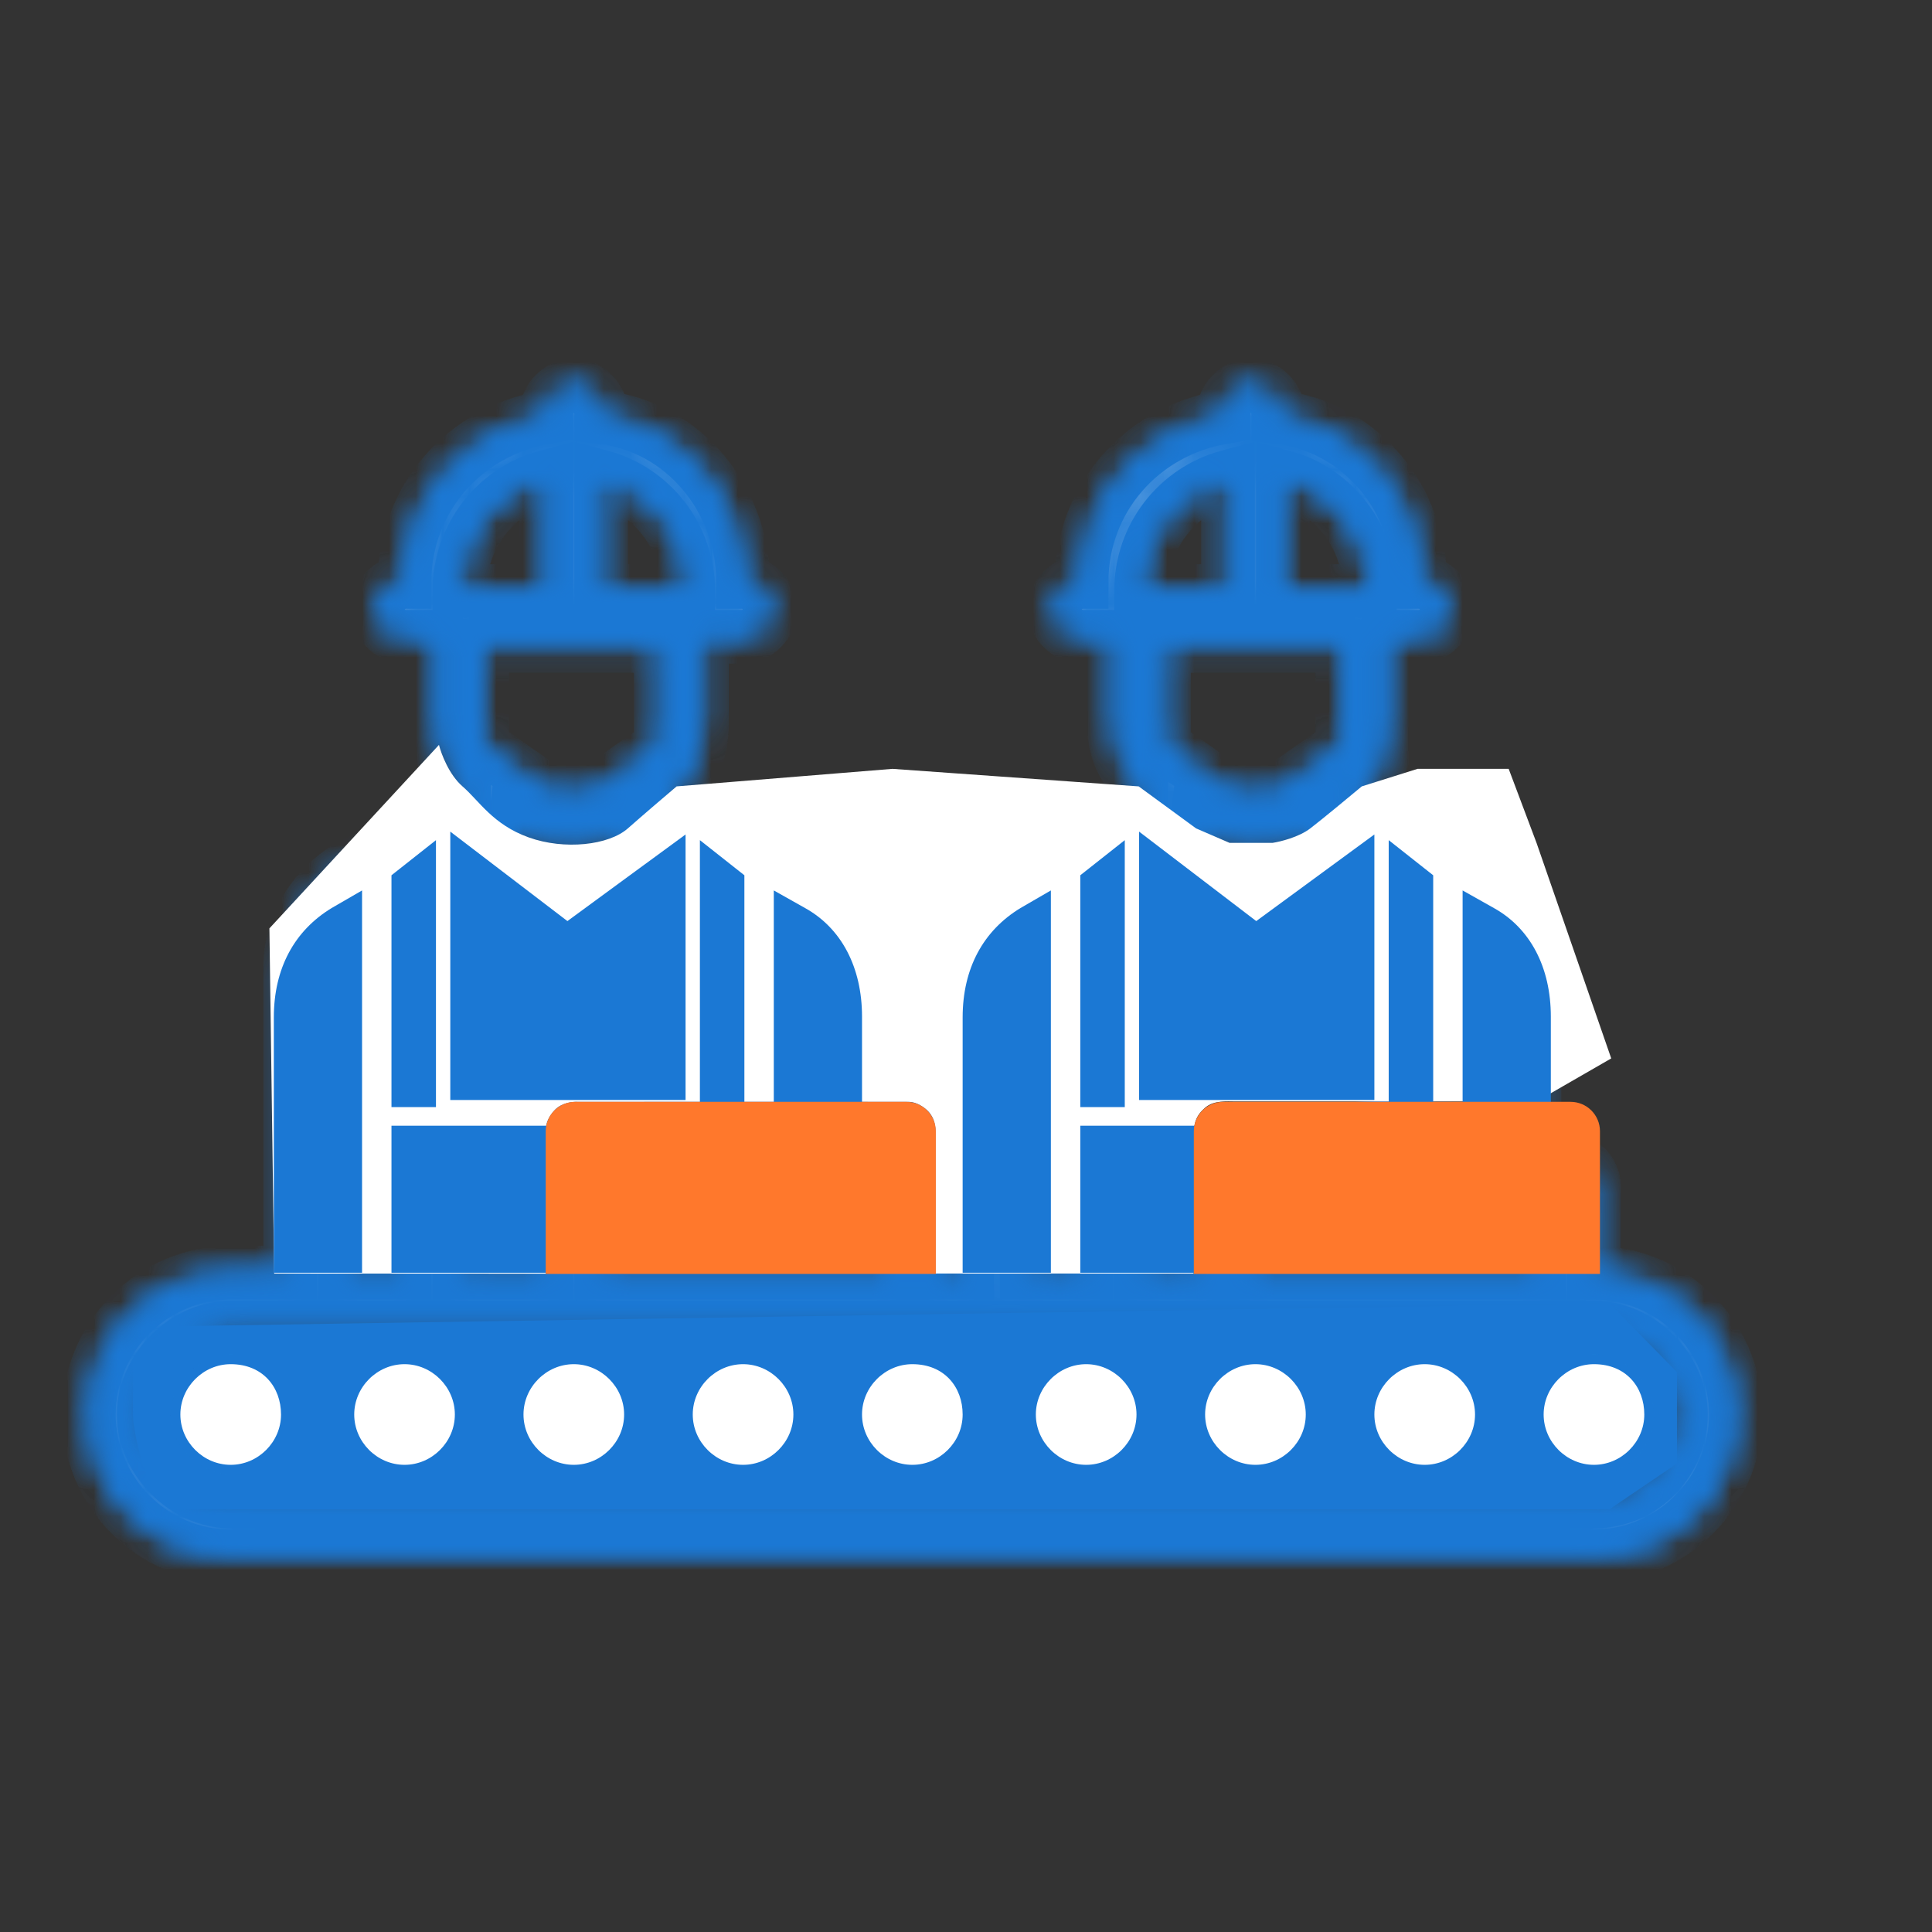 <?xml version="1.0" encoding="utf-8"?>
<svg width="72" height="72" viewBox="0 0 72 72" fill="none" xmlns="http://www.w3.org/2000/svg">
<rect x="0" y="0" width="72" height="72" fill="#333333" stroke="none"/>
<path d="M4.956 50.523L6.343 49.427L59.981 48.575L62.495 51.132V54.542L59.981 56.247H6.343C5.672 56.247 4.956 53.568 4.956 52.715V50.523Z" fill="#1B78D4"/>
<mask id="path-2-inside-1" fill="white">
<path d="M59.402 47.43V44.191C59.402 43.679 58.891 43.168 58.38 43.168H57.186V36.007C57.186 34.132 55.993 32.427 54.117 31.916L50.708 30.893V29.358C51.39 28.847 51.73 27.994 51.73 26.971V23.732H52.924C53.435 23.732 53.947 23.221 53.947 22.709C53.947 22.198 53.435 21.686 52.924 21.686C52.924 18.618 50.708 15.89 47.639 15.549V15.378C47.639 14.867 47.127 14.355 46.616 14.355C46.105 14.355 45.593 14.867 45.593 15.378V15.549C42.524 16.06 40.308 18.618 40.308 21.686C39.797 21.686 39.285 22.198 39.285 22.709C39.285 23.221 39.797 23.732 40.308 23.732H41.501V26.971C41.501 27.824 41.842 28.676 42.524 29.358V30.893L39.115 31.916C37.41 32.427 36.046 34.132 36.046 36.007V47.43H34.852V42.145C34.852 41.633 34.341 41.122 33.83 41.122H31.613V36.007C31.613 34.132 30.42 32.427 28.544 31.916L25.135 30.893V29.358C25.817 28.847 26.158 27.994 26.158 26.971V23.732H27.692C28.203 23.732 28.715 23.221 28.715 22.709C28.715 22.198 28.203 21.686 27.692 21.686C27.692 18.618 25.476 15.89 22.407 15.549V15.378C22.407 14.867 21.895 14.355 21.384 14.355C20.873 14.355 20.361 14.867 20.361 15.378V15.549C17.292 16.06 15.076 18.618 15.076 21.686C14.565 21.686 14.053 22.198 14.053 22.709C14.053 23.221 14.565 23.732 15.076 23.732H16.269V26.971C16.269 27.824 16.61 28.676 17.292 29.358V30.893L13.883 31.916C12.178 32.427 10.814 34.132 10.814 36.007V47.43H8.598C5.699 47.43 3.312 49.817 3.312 52.715C3.312 55.613 5.699 58 8.598 58H59.402C62.301 58 64.688 55.613 64.688 52.715C64.688 49.817 62.301 47.43 59.402 47.43ZM57.357 47.43H46.616V45.213H57.357V47.43ZM42.524 47.43V37.883H51.049V43.168H45.764C45.252 43.168 44.741 43.679 44.741 44.191V47.43H42.524ZM44.57 30.893C45.082 31.234 45.764 31.404 46.275 31.404H47.127C47.809 31.404 48.321 31.234 48.832 30.893V31.916V32.257C48.662 32.427 47.98 32.768 46.616 32.768C45.422 32.768 44.57 32.427 44.4 32.257L44.57 30.893ZM43.547 35.837V33.791C44.229 34.302 45.422 34.643 46.786 34.643C48.15 34.643 49.344 34.302 50.026 33.791V35.837H43.547ZM55.311 36.007V43.168H53.094V37.883C53.094 37.03 52.583 36.519 52.072 36.007V33.45L53.776 33.961C54.629 34.132 55.311 35.155 55.311 36.007ZM51.049 22.027H47.809V17.765C49.685 18.277 51.049 19.982 51.049 22.027ZM42.524 22.027C42.524 19.982 43.888 18.277 45.764 17.765V22.027H42.524ZM50.026 24.073V27.312C50.026 27.653 49.855 27.994 49.514 28.165L47.809 29.358C47.639 29.529 47.468 29.529 47.127 29.529H46.275C46.105 29.529 45.764 29.529 45.593 29.358L43.888 28.165C43.547 27.994 43.377 27.653 43.377 27.312V24.073H50.026ZM38.262 36.007C38.262 34.984 38.944 34.132 39.797 33.961L41.501 33.45V36.007C40.819 36.348 40.478 37.03 40.478 37.883V47.43H38.262V36.007ZM33.148 47.43H22.407V42.997H33.148V47.43ZM17.122 47.43V37.883H25.646V41.122H21.384C20.873 41.122 20.361 41.633 20.361 42.145V47.43H17.122ZM19.168 30.893C19.679 31.234 20.361 31.404 20.873 31.404H21.725C22.407 31.404 22.918 31.234 23.43 30.893V31.916V32.257C23.259 32.427 22.577 32.768 21.213 32.768C20.02 32.768 19.168 32.427 18.997 32.257L19.168 30.893ZM18.145 35.837V33.791C18.827 34.302 20.02 34.643 21.384 34.643C22.748 34.643 23.941 34.302 24.623 33.791V35.837H18.145ZM29.908 36.007V41.122H27.692V37.883C27.692 37.03 27.18 36.519 26.669 36.007V33.45L28.374 33.961C29.226 34.132 29.908 35.155 29.908 36.007ZM25.646 22.027H22.407V17.765C24.282 18.277 25.646 19.982 25.646 22.027ZM17.122 22.027C17.122 19.982 18.486 18.277 20.361 17.765V22.027H17.122ZM24.623 24.073V27.312C24.623 27.653 24.453 27.994 24.112 28.165L22.407 29.358C22.236 29.529 22.066 29.529 21.725 29.529H20.873C20.702 29.529 20.361 29.529 20.191 29.358L18.486 28.165C18.145 27.994 17.974 27.653 17.974 27.312V24.073H24.623ZM12.86 36.007C12.86 34.984 13.542 34.132 14.394 33.961L16.099 33.45V36.007C15.417 36.348 15.076 37.03 15.076 37.883V47.43H12.86V36.007ZM59.402 55.954H8.598C6.893 55.954 5.358 54.42 5.358 52.715C5.358 51.01 6.893 49.476 8.598 49.476H59.402C61.107 49.476 62.642 51.01 62.642 52.715C62.642 54.42 61.278 55.954 59.402 55.954Z"/>
</mask>
<path d="M59.402 47.43V44.191C59.402 43.679 58.891 43.168 58.38 43.168H57.186V36.007C57.186 34.132 55.993 32.427 54.117 31.916L50.708 30.893V29.358C51.39 28.847 51.73 27.994 51.73 26.971V23.732H52.924C53.435 23.732 53.947 23.221 53.947 22.709C53.947 22.198 53.435 21.686 52.924 21.686C52.924 18.618 50.708 15.89 47.639 15.549V15.378C47.639 14.867 47.127 14.355 46.616 14.355C46.105 14.355 45.593 14.867 45.593 15.378V15.549C42.524 16.06 40.308 18.618 40.308 21.686C39.797 21.686 39.285 22.198 39.285 22.709C39.285 23.221 39.797 23.732 40.308 23.732H41.501V26.971C41.501 27.824 41.842 28.676 42.524 29.358V30.893L39.115 31.916C37.41 32.427 36.046 34.132 36.046 36.007V47.43H34.852V42.145C34.852 41.633 34.341 41.122 33.83 41.122H31.613V36.007C31.613 34.132 30.42 32.427 28.544 31.916L25.135 30.893V29.358C25.817 28.847 26.158 27.994 26.158 26.971V23.732H27.692C28.203 23.732 28.715 23.221 28.715 22.709C28.715 22.198 28.203 21.686 27.692 21.686C27.692 18.618 25.476 15.89 22.407 15.549V15.378C22.407 14.867 21.895 14.355 21.384 14.355C20.873 14.355 20.361 14.867 20.361 15.378V15.549C17.292 16.06 15.076 18.618 15.076 21.686C14.565 21.686 14.053 22.198 14.053 22.709C14.053 23.221 14.565 23.732 15.076 23.732H16.269V26.971C16.269 27.824 16.61 28.676 17.292 29.358V30.893L13.883 31.916C12.178 32.427 10.814 34.132 10.814 36.007V47.43H8.598C5.699 47.43 3.312 49.817 3.312 52.715C3.312 55.613 5.699 58 8.598 58H59.402C62.301 58 64.688 55.613 64.688 52.715C64.688 49.817 62.301 47.43 59.402 47.43ZM57.357 47.43H46.616V45.213H57.357V47.43ZM42.524 47.43V37.883H51.049V43.168H45.764C45.252 43.168 44.741 43.679 44.741 44.191V47.43H42.524ZM44.57 30.893C45.082 31.234 45.764 31.404 46.275 31.404H47.127C47.809 31.404 48.321 31.234 48.832 30.893V31.916V32.257C48.662 32.427 47.98 32.768 46.616 32.768C45.422 32.768 44.57 32.427 44.4 32.257L44.57 30.893ZM43.547 35.837V33.791C44.229 34.302 45.422 34.643 46.786 34.643C48.15 34.643 49.344 34.302 50.026 33.791V35.837H43.547ZM55.311 36.007V43.168H53.094V37.883C53.094 37.03 52.583 36.519 52.072 36.007V33.45L53.776 33.961C54.629 34.132 55.311 35.155 55.311 36.007ZM51.049 22.027H47.809V17.765C49.685 18.277 51.049 19.982 51.049 22.027ZM42.524 22.027C42.524 19.982 43.888 18.277 45.764 17.765V22.027H42.524ZM50.026 24.073V27.312C50.026 27.653 49.855 27.994 49.514 28.165L47.809 29.358C47.639 29.529 47.468 29.529 47.127 29.529H46.275C46.105 29.529 45.764 29.529 45.593 29.358L43.888 28.165C43.547 27.994 43.377 27.653 43.377 27.312V24.073H50.026ZM38.262 36.007C38.262 34.984 38.944 34.132 39.797 33.961L41.501 33.45V36.007C40.819 36.348 40.478 37.03 40.478 37.883V47.43H38.262V36.007ZM33.148 47.43H22.407V42.997H33.148V47.43ZM17.122 47.43V37.883H25.646V41.122H21.384C20.873 41.122 20.361 41.633 20.361 42.145V47.43H17.122ZM19.168 30.893C19.679 31.234 20.361 31.404 20.873 31.404H21.725C22.407 31.404 22.918 31.234 23.43 30.893V31.916V32.257C23.259 32.427 22.577 32.768 21.213 32.768C20.02 32.768 19.168 32.427 18.997 32.257L19.168 30.893ZM18.145 35.837V33.791C18.827 34.302 20.02 34.643 21.384 34.643C22.748 34.643 23.941 34.302 24.623 33.791V35.837H18.145ZM29.908 36.007V41.122H27.692V37.883C27.692 37.03 27.18 36.519 26.669 36.007V33.45L28.374 33.961C29.226 34.132 29.908 35.155 29.908 36.007ZM25.646 22.027H22.407V17.765C24.282 18.277 25.646 19.982 25.646 22.027ZM17.122 22.027C17.122 19.982 18.486 18.277 20.361 17.765V22.027H17.122ZM24.623 24.073V27.312C24.623 27.653 24.453 27.994 24.112 28.165L22.407 29.358C22.236 29.529 22.066 29.529 21.725 29.529H20.873C20.702 29.529 20.361 29.529 20.191 29.358L18.486 28.165C18.145 27.994 17.974 27.653 17.974 27.312V24.073H24.623ZM12.86 36.007C12.86 34.984 13.542 34.132 14.394 33.961L16.099 33.45V36.007C15.417 36.348 15.076 37.03 15.076 37.883V47.43H12.86V36.007ZM59.402 55.954H8.598C6.893 55.954 5.358 54.42 5.358 52.715C5.358 51.01 6.893 49.476 8.598 49.476H59.402C61.107 49.476 62.642 51.01 62.642 52.715C62.642 54.42 61.278 55.954 59.402 55.954Z" fill="white" stroke="#1B78D4" stroke-width="2" mask="url(#path-2-inside-1)"/>
<mask id="path-3-inside-2" fill="white">
<path fill-rule="evenodd" clip-rule="evenodd" d="M50.586 32.001L49.928 31.803V32.494L50.586 32.001ZM43.298 32.234L43.354 31.788L42.889 31.927L43.298 32.234ZM37.305 35.055C37.2 35.361 37.142 35.682 37.142 36.007V48.38H37.166V36.007C37.166 35.68 37.214 35.359 37.305 35.055ZM39.797 33.961C38.944 34.132 38.262 34.984 38.262 36.007V47.43H40.478V37.883C40.478 37.03 40.819 36.348 41.501 36.007V33.45L39.797 33.961ZM42.451 36.758L42.393 36.787H42.451V36.758ZM51.122 36.787H51.301C51.299 36.785 51.298 36.784 51.297 36.782L51.122 36.607V36.787ZM53.776 33.961L52.072 33.45V36.007C52.583 36.519 53.094 37.03 53.094 37.883V43.168H55.311V36.007C55.311 35.155 54.629 34.132 53.776 33.961ZM25.135 32.037L24.526 31.854V32.494L25.135 32.037ZM17.895 32.234L17.945 31.841L17.535 31.964L17.895 32.234ZM25.719 36.607V36.787H25.898C25.897 36.785 25.896 36.784 25.894 36.782L25.719 36.607ZM14.394 33.961C13.542 34.132 12.86 34.984 12.86 36.007V47.43H15.076V37.883C15.076 37.03 15.417 36.348 16.099 36.007V33.45L14.394 33.961ZM17.049 36.758L16.991 36.787H17.049V36.758ZM28.374 33.961L26.669 33.45L26.669 36.007C27.18 36.519 27.692 37.03 27.692 37.883V41.122H29.908V36.007C29.908 35.155 29.226 34.132 28.374 33.961ZM26.008 19.265C25.326 17.947 24.102 16.966 22.625 16.689L22.695 16.708C24.112 17.094 25.294 18.026 26.008 19.265ZM17.343 18.439C17.734 17.97 18.211 17.57 18.755 17.26C18.22 17.572 17.743 17.971 17.343 18.439ZM18.486 28.165L20.191 29.358C20.361 29.529 20.702 29.529 20.873 29.529H21.725C22.066 29.529 22.236 29.529 22.407 29.358L24.112 28.165C24.453 27.994 24.623 27.653 24.623 27.312V24.073H17.974V27.312C17.974 27.653 18.145 27.994 18.486 28.165ZM43.62 29.655L43.659 29.343L43.62 29.315V29.655ZM43.888 28.165L45.593 29.358C45.764 29.529 46.105 29.529 46.275 29.529H47.127C47.468 29.529 47.639 29.529 47.809 29.358L49.514 28.165C49.855 27.994 50.026 27.653 50.026 27.312V24.073H43.377V27.312C43.377 27.653 43.547 27.994 43.888 28.165ZM45.74 16.636C43.2 17.075 41.404 19.181 41.404 21.686V22.636H41.428V22.027C41.428 19.479 43.132 17.347 45.475 16.708L45.74 16.636ZM17.292 30.893L13.883 31.916C12.178 32.427 10.814 34.132 10.814 36.007V47.43H8.598C5.699 47.43 3.312 49.817 3.312 52.715C3.312 55.613 5.699 58 8.598 58H59.402C62.301 58 64.688 55.613 64.688 52.715C64.688 49.817 62.301 47.43 59.402 47.43V44.191C59.402 43.679 58.891 43.168 58.38 43.168H57.186V36.007C57.186 34.132 55.993 32.427 54.117 31.916L50.708 30.893V29.358C51.39 28.847 51.73 27.994 51.73 26.971V23.732H52.924C53.435 23.732 53.947 23.221 53.947 22.709C53.947 22.198 53.435 21.686 52.924 21.686C52.924 18.618 50.708 15.89 47.639 15.549V15.378C47.639 14.867 47.127 14.355 46.616 14.355C46.105 14.355 45.593 14.867 45.593 15.378V15.549C42.524 16.06 40.308 18.618 40.308 21.686C39.797 21.686 39.285 22.198 39.285 22.709C39.285 23.221 39.797 23.732 40.308 23.732H41.501V26.971C41.501 27.824 41.842 28.676 42.524 29.358V30.893L39.115 31.916C37.41 32.427 36.046 34.132 36.046 36.007V47.43H34.852V42.145C34.852 41.633 34.341 41.122 33.83 41.122H31.613V36.007C31.613 34.132 30.42 32.427 28.544 31.916L25.135 30.893V29.358C25.817 28.847 26.158 27.994 26.158 26.971V23.732H27.692C28.203 23.732 28.715 23.221 28.715 22.709C28.715 22.198 28.203 21.686 27.692 21.686C27.692 18.618 25.476 15.89 22.407 15.549V15.378C22.407 14.867 21.895 14.355 21.384 14.355C20.873 14.355 20.361 14.867 20.361 15.378V15.549C17.292 16.06 15.076 18.618 15.076 21.686C14.565 21.686 14.053 22.198 14.053 22.709C14.053 23.221 14.565 23.732 15.076 23.732H16.269V26.971C16.269 27.824 16.61 28.676 17.292 29.358V30.893ZM44.57 30.893L44.4 32.257C44.57 32.427 45.422 32.768 46.616 32.768C47.98 32.768 48.662 32.427 48.832 32.257V30.893C48.485 31.124 48.137 31.277 47.736 31.352C47.547 31.387 47.346 31.404 47.127 31.404H46.275C46.076 31.404 45.851 31.378 45.62 31.327C45.258 31.245 44.883 31.101 44.57 30.893ZM43.547 33.791C43.832 34.004 44.205 34.188 44.643 34.33C45.255 34.528 45.992 34.643 46.786 34.643C47.581 34.643 48.318 34.528 48.93 34.33C49.367 34.188 49.741 34.004 50.026 33.791V35.837H43.547V33.791ZM50.914 20.931C50.625 19.784 49.892 18.821 48.905 18.232C48.567 18.029 48.199 17.872 47.809 17.765V22.027H51.049C51.049 21.648 51.002 21.281 50.914 20.931ZM45.764 22.027H42.524C42.524 21.648 42.571 21.281 42.659 20.931C42.948 19.784 43.681 18.821 44.667 18.232C45.006 18.029 45.373 17.872 45.764 17.765V22.027ZM19.168 30.893L18.997 32.257C19.168 32.427 20.02 32.768 21.213 32.768C22.577 32.768 23.259 32.427 23.43 32.257V30.893C23.082 31.124 22.735 31.277 22.334 31.352C22.145 31.387 21.944 31.404 21.725 31.404H20.873C20.674 31.404 20.449 31.378 20.218 31.327C19.856 31.245 19.48 31.101 19.168 30.893ZM19.241 34.33C19.852 34.528 20.589 34.643 21.384 34.643C22.179 34.643 22.916 34.528 23.527 34.33C23.965 34.188 24.339 34.004 24.623 33.791V35.837H18.145V33.791C18.429 34.004 18.803 34.188 19.241 34.33ZM25.511 20.931C25.599 21.281 25.646 21.648 25.646 22.027H22.407V17.765C22.797 17.872 23.165 18.029 23.503 18.232C24.489 18.821 25.223 19.784 25.511 20.931ZM20.361 22.027H17.122C17.122 21.648 17.169 21.281 17.257 20.931C17.546 19.784 18.279 18.821 19.265 18.232C19.603 18.029 19.971 17.872 20.361 17.765V22.027ZM57.357 47.43V45.213H46.616V47.43H57.357ZM42.524 47.43H44.741V44.191C44.741 43.679 45.252 43.168 45.764 43.168H51.049V37.883H42.524V47.43ZM33.148 47.43V42.997H22.407V47.43H33.148ZM17.122 47.43H20.361V42.145C20.361 41.633 20.873 41.122 21.384 41.122H25.646V37.883H17.122V47.43ZM8.598 55.954H59.402C61.278 55.954 62.642 54.42 62.642 52.715C62.642 51.01 61.107 49.476 59.402 49.476H8.598C6.893 49.476 5.358 51.01 5.358 52.715C5.358 54.42 6.893 55.954 8.598 55.954Z"/>
</mask>
<path fill-rule="evenodd" clip-rule="evenodd" d="M50.586 32.001L49.928 31.803V32.494L50.586 32.001ZM43.298 32.234L43.354 31.788L42.889 31.927L43.298 32.234ZM37.305 35.055C37.2 35.361 37.142 35.682 37.142 36.007V48.38H37.166V36.007C37.166 35.68 37.214 35.359 37.305 35.055ZM39.797 33.961C38.944 34.132 38.262 34.984 38.262 36.007V47.43H40.478V37.883C40.478 37.03 40.819 36.348 41.501 36.007V33.45L39.797 33.961ZM42.451 36.758L42.393 36.787H42.451V36.758ZM51.122 36.787H51.301C51.299 36.785 51.298 36.784 51.297 36.782L51.122 36.607V36.787ZM53.776 33.961L52.072 33.45V36.007C52.583 36.519 53.094 37.03 53.094 37.883V43.168H55.311V36.007C55.311 35.155 54.629 34.132 53.776 33.961ZM25.135 32.037L24.526 31.854V32.494L25.135 32.037ZM17.895 32.234L17.945 31.841L17.535 31.964L17.895 32.234ZM25.719 36.607V36.787H25.898C25.897 36.785 25.896 36.784 25.894 36.782L25.719 36.607ZM14.394 33.961C13.542 34.132 12.86 34.984 12.86 36.007V47.43H15.076V37.883C15.076 37.03 15.417 36.348 16.099 36.007V33.45L14.394 33.961ZM17.049 36.758L16.991 36.787H17.049V36.758ZM28.374 33.961L26.669 33.45L26.669 36.007C27.18 36.519 27.692 37.03 27.692 37.883V41.122H29.908V36.007C29.908 35.155 29.226 34.132 28.374 33.961ZM26.008 19.265C25.326 17.947 24.102 16.966 22.625 16.689L22.695 16.708C24.112 17.094 25.294 18.026 26.008 19.265ZM17.343 18.439C17.734 17.97 18.211 17.57 18.755 17.26C18.22 17.572 17.743 17.971 17.343 18.439ZM18.486 28.165L20.191 29.358C20.361 29.529 20.702 29.529 20.873 29.529H21.725C22.066 29.529 22.236 29.529 22.407 29.358L24.112 28.165C24.453 27.994 24.623 27.653 24.623 27.312V24.073H17.974V27.312C17.974 27.653 18.145 27.994 18.486 28.165ZM43.62 29.655L43.659 29.343L43.62 29.315V29.655ZM43.888 28.165L45.593 29.358C45.764 29.529 46.105 29.529 46.275 29.529H47.127C47.468 29.529 47.639 29.529 47.809 29.358L49.514 28.165C49.855 27.994 50.026 27.653 50.026 27.312V24.073H43.377V27.312C43.377 27.653 43.547 27.994 43.888 28.165ZM45.74 16.636C43.2 17.075 41.404 19.181 41.404 21.686V22.636H41.428V22.027C41.428 19.479 43.132 17.347 45.475 16.708L45.74 16.636ZM17.292 30.893L13.883 31.916C12.178 32.427 10.814 34.132 10.814 36.007V47.43H8.598C5.699 47.43 3.312 49.817 3.312 52.715C3.312 55.613 5.699 58 8.598 58H59.402C62.301 58 64.688 55.613 64.688 52.715C64.688 49.817 62.301 47.43 59.402 47.43V44.191C59.402 43.679 58.891 43.168 58.38 43.168H57.186V36.007C57.186 34.132 55.993 32.427 54.117 31.916L50.708 30.893V29.358C51.39 28.847 51.73 27.994 51.73 26.971V23.732H52.924C53.435 23.732 53.947 23.221 53.947 22.709C53.947 22.198 53.435 21.686 52.924 21.686C52.924 18.618 50.708 15.89 47.639 15.549V15.378C47.639 14.867 47.127 14.355 46.616 14.355C46.105 14.355 45.593 14.867 45.593 15.378V15.549C42.524 16.06 40.308 18.618 40.308 21.686C39.797 21.686 39.285 22.198 39.285 22.709C39.285 23.221 39.797 23.732 40.308 23.732H41.501V26.971C41.501 27.824 41.842 28.676 42.524 29.358V30.893L39.115 31.916C37.41 32.427 36.046 34.132 36.046 36.007V47.43H34.852V42.145C34.852 41.633 34.341 41.122 33.83 41.122H31.613V36.007C31.613 34.132 30.42 32.427 28.544 31.916L25.135 30.893V29.358C25.817 28.847 26.158 27.994 26.158 26.971V23.732H27.692C28.203 23.732 28.715 23.221 28.715 22.709C28.715 22.198 28.203 21.686 27.692 21.686C27.692 18.618 25.476 15.89 22.407 15.549V15.378C22.407 14.867 21.895 14.355 21.384 14.355C20.873 14.355 20.361 14.867 20.361 15.378V15.549C17.292 16.06 15.076 18.618 15.076 21.686C14.565 21.686 14.053 22.198 14.053 22.709C14.053 23.221 14.565 23.732 15.076 23.732H16.269V26.971C16.269 27.824 16.61 28.676 17.292 29.358V30.893ZM44.57 30.893L44.4 32.257C44.57 32.427 45.422 32.768 46.616 32.768C47.98 32.768 48.662 32.427 48.832 32.257V30.893C48.485 31.124 48.137 31.277 47.736 31.352C47.547 31.387 47.346 31.404 47.127 31.404H46.275C46.076 31.404 45.851 31.378 45.62 31.327C45.258 31.245 44.883 31.101 44.57 30.893ZM43.547 33.791C43.832 34.004 44.205 34.188 44.643 34.33C45.255 34.528 45.992 34.643 46.786 34.643C47.581 34.643 48.318 34.528 48.93 34.33C49.367 34.188 49.741 34.004 50.026 33.791V35.837H43.547V33.791ZM50.914 20.931C50.625 19.784 49.892 18.821 48.905 18.232C48.567 18.029 48.199 17.872 47.809 17.765V22.027H51.049C51.049 21.648 51.002 21.281 50.914 20.931ZM45.764 22.027H42.524C42.524 21.648 42.571 21.281 42.659 20.931C42.948 19.784 43.681 18.821 44.667 18.232C45.006 18.029 45.373 17.872 45.764 17.765V22.027ZM19.168 30.893L18.997 32.257C19.168 32.427 20.02 32.768 21.213 32.768C22.577 32.768 23.259 32.427 23.43 32.257V30.893C23.082 31.124 22.735 31.277 22.334 31.352C22.145 31.387 21.944 31.404 21.725 31.404H20.873C20.674 31.404 20.449 31.378 20.218 31.327C19.856 31.245 19.48 31.101 19.168 30.893ZM19.241 34.33C19.852 34.528 20.589 34.643 21.384 34.643C22.179 34.643 22.916 34.528 23.527 34.33C23.965 34.188 24.339 34.004 24.623 33.791V35.837H18.145V33.791C18.429 34.004 18.803 34.188 19.241 34.33ZM25.511 20.931C25.599 21.281 25.646 21.648 25.646 22.027H22.407V17.765C22.797 17.872 23.165 18.029 23.503 18.232C24.489 18.821 25.223 19.784 25.511 20.931ZM20.361 22.027H17.122C17.122 21.648 17.169 21.281 17.257 20.931C17.546 19.784 18.279 18.821 19.265 18.232C19.603 18.029 19.971 17.872 20.361 17.765V22.027ZM57.357 47.43V45.213H46.616V47.43H57.357ZM42.524 47.43H44.741V44.191C44.741 43.679 45.252 43.168 45.764 43.168H51.049V37.883H42.524V47.43ZM33.148 47.43V42.997H22.407V47.43H33.148ZM17.122 47.43H20.361V42.145C20.361 41.633 20.873 41.122 21.384 41.122H25.646V37.883H17.122V47.43ZM8.598 55.954H59.402C61.278 55.954 62.642 54.42 62.642 52.715C62.642 51.01 61.107 49.476 59.402 49.476H8.598C6.893 49.476 5.358 51.01 5.358 52.715C5.358 54.42 6.893 55.954 8.598 55.954Z" fill="#1B78D4" stroke="#1B78D4" stroke-width="2" mask="url(#path-3-inside-2)"/>
<path d="M12.834 35.56C12.797 33.805 15.141 33.059 16.951 33.059V35.732C15.46 36.249 15.709 37.543 15.709 38.003V47.431H12.834C12.857 44.605 12.89 38.273 12.834 35.56Z" fill="#1B78D4"/>
<path d="M29.898 35.56C29.931 33.805 27.827 33.059 26.203 33.059V35.732C27.541 36.249 27.318 37.543 27.318 38.003V47.431H29.898C29.877 44.605 29.847 38.273 29.898 35.56Z" fill="#1B78D4"/>
<path d="M34 50.839C32.977 50.839 32.125 51.692 32.125 52.715C32.125 53.738 32.977 54.59 34 54.59C35.023 54.59 35.875 53.738 35.875 52.715C35.875 51.692 35.193 50.839 34 50.839Z" fill="white"/>
<path d="M27.692 50.839C26.669 50.839 25.817 51.692 25.817 52.715C25.817 53.738 26.669 54.59 27.692 54.59C28.715 54.59 29.567 53.738 29.567 52.715C29.567 51.692 28.715 50.839 27.692 50.839Z" fill="white"/>
<path d="M21.384 50.839C20.361 50.839 19.509 51.692 19.509 52.715C19.509 53.738 20.361 54.59 21.384 54.59C22.407 54.59 23.259 53.738 23.259 52.715C23.259 51.692 22.407 50.839 21.384 50.839Z" fill="white"/>
<path d="M8.598 50.839C7.575 50.839 6.722 51.692 6.722 52.715C6.722 53.738 7.575 54.59 8.598 54.59C9.62 54.59 10.473 53.738 10.473 52.715C10.473 51.692 9.791 50.839 8.598 50.839Z" fill="white"/>
<path d="M15.076 50.839C14.053 50.839 13.201 51.692 13.201 52.715C13.201 53.738 14.053 54.59 15.076 54.59C16.099 54.59 16.951 53.738 16.951 52.715C16.951 51.692 16.099 50.839 15.076 50.839Z" fill="white"/>
<path d="M59.402 50.839C58.38 50.839 57.527 51.692 57.527 52.715C57.527 53.738 58.38 54.59 59.402 54.59C60.425 54.59 61.278 53.738 61.278 52.715C61.278 51.692 60.596 50.839 59.402 50.839Z" fill="white"/>
<path d="M53.094 50.839C52.072 50.839 51.219 51.692 51.219 52.715C51.219 53.738 52.072 54.59 53.094 54.59C54.117 54.59 54.97 53.738 54.97 52.715C54.97 51.692 54.117 50.839 53.094 50.839Z" fill="white"/>
<path d="M40.478 50.839C39.456 50.839 38.603 51.692 38.603 52.715C38.603 53.738 39.456 54.59 40.478 54.59C41.501 54.59 42.354 53.738 42.354 52.715C42.354 51.692 41.501 50.839 40.478 50.839Z" fill="white"/>
<path d="M46.786 50.839C45.764 50.839 44.911 51.692 44.911 52.715C44.911 53.738 45.764 54.59 46.786 54.59C47.809 54.59 48.662 53.738 48.662 52.715C48.662 51.692 47.809 50.839 46.786 50.839Z" fill="white"/>
<path d="M17.236 29.306C16.735 28.871 16.443 28.094 16.359 27.76L10.04 34.598L10.218 47.461L20.343 47.464V42.076C20.343 41.988 20.363 41.684 20.687 41.353C20.947 41.089 21.363 41.05 21.538 41.063C25.625 41.061 33.803 41.058 33.819 41.063C33.839 41.07 34.102 41.016 34.48 41.313C34.858 41.61 34.864 42.035 34.864 42.164V47.461H44.479C44.481 45.991 44.485 42.928 44.479 42.436C44.471 41.822 44.594 41.553 44.917 41.276C45.239 40.999 45.731 41.048 46.031 41.048H57.262L60.046 39.444L57.262 31.412L56.224 28.653H52.827L50.75 29.306C50.288 29.692 49.256 30.546 48.831 30.872C48.405 31.199 47.713 31.368 47.42 31.412H45.824L44.575 30.872L42.435 29.306L33.26 28.653L25.216 29.306C24.847 29.619 23.966 30.371 23.398 30.872C22.688 31.499 21.038 31.687 19.701 31.207C18.364 30.726 17.863 29.849 17.236 29.306Z" fill="white"/>
<path d="M27.741 41.952H14.589V47.432H27.741V41.952Z" fill="#1B78D4"/>
<path fill-rule="evenodd" clip-rule="evenodd" d="M30.006 33.842L28.837 33.184V40.378V47.431H32.125V37.886C32.125 36.052 31.358 34.594 30.006 33.842Z" fill="#1B78D4"/>
<path fill-rule="evenodd" clip-rule="evenodd" d="M13.493 33.184L12.36 33.84C10.972 34.683 10.205 36.089 10.205 37.917V42.932V47.431H11.849H13.493V41.245V33.184Z" fill="#1B78D4"/>
<path fill-rule="evenodd" clip-rule="evenodd" d="M16.781 30.992V40.994H25.549V31.098L21.146 34.326L16.781 30.992Z" fill="#1B78D4"/>
<path fill-rule="evenodd" clip-rule="evenodd" d="M26.083 41.259H27.741V32.619L26.083 31.31V41.259Z" fill="#1B78D4"/>
<path fill-rule="evenodd" clip-rule="evenodd" d="M16.247 41.259H14.589V32.619L16.247 31.31V41.259Z" fill="#1B78D4"/>
<path d="M53.411 41.952H40.259V47.432H53.411V41.952Z" fill="#1B78D4"/>
<path fill-rule="evenodd" clip-rule="evenodd" d="M55.676 33.842L54.507 33.184V40.378V47.431H57.795V37.886C57.795 36.052 57.028 34.594 55.676 33.842Z" fill="#1B78D4"/>
<path fill-rule="evenodd" clip-rule="evenodd" d="M39.163 33.184L38.031 33.84C36.642 34.683 35.875 36.089 35.875 37.917V42.932V47.431H37.519H39.163V41.245V33.184Z" fill="#1B78D4"/>
<path fill-rule="evenodd" clip-rule="evenodd" d="M42.451 30.992V40.994H51.219V31.098L46.816 34.326L42.451 30.992Z" fill="#1B78D4"/>
<path fill-rule="evenodd" clip-rule="evenodd" d="M51.753 41.259H53.411V32.619L51.753 31.31V41.259Z" fill="#1B78D4"/>
<path fill-rule="evenodd" clip-rule="evenodd" d="M41.917 41.259H40.259V32.619L41.917 31.31V41.259Z" fill="#1B78D4"/>
<path d="M20.338 42.158C20.338 41.553 20.829 41.062 21.434 41.062H33.779C34.384 41.062 34.875 41.553 34.875 42.158V47.475H20.338V42.158Z" fill="#FF782C"/>
<path d="M44.49 42.158C44.49 41.553 44.981 41.062 45.586 41.062H58.53C59.136 41.062 59.626 41.553 59.626 42.158V47.475H44.49V42.158Z" fill="#FF782C"/>
</svg>
